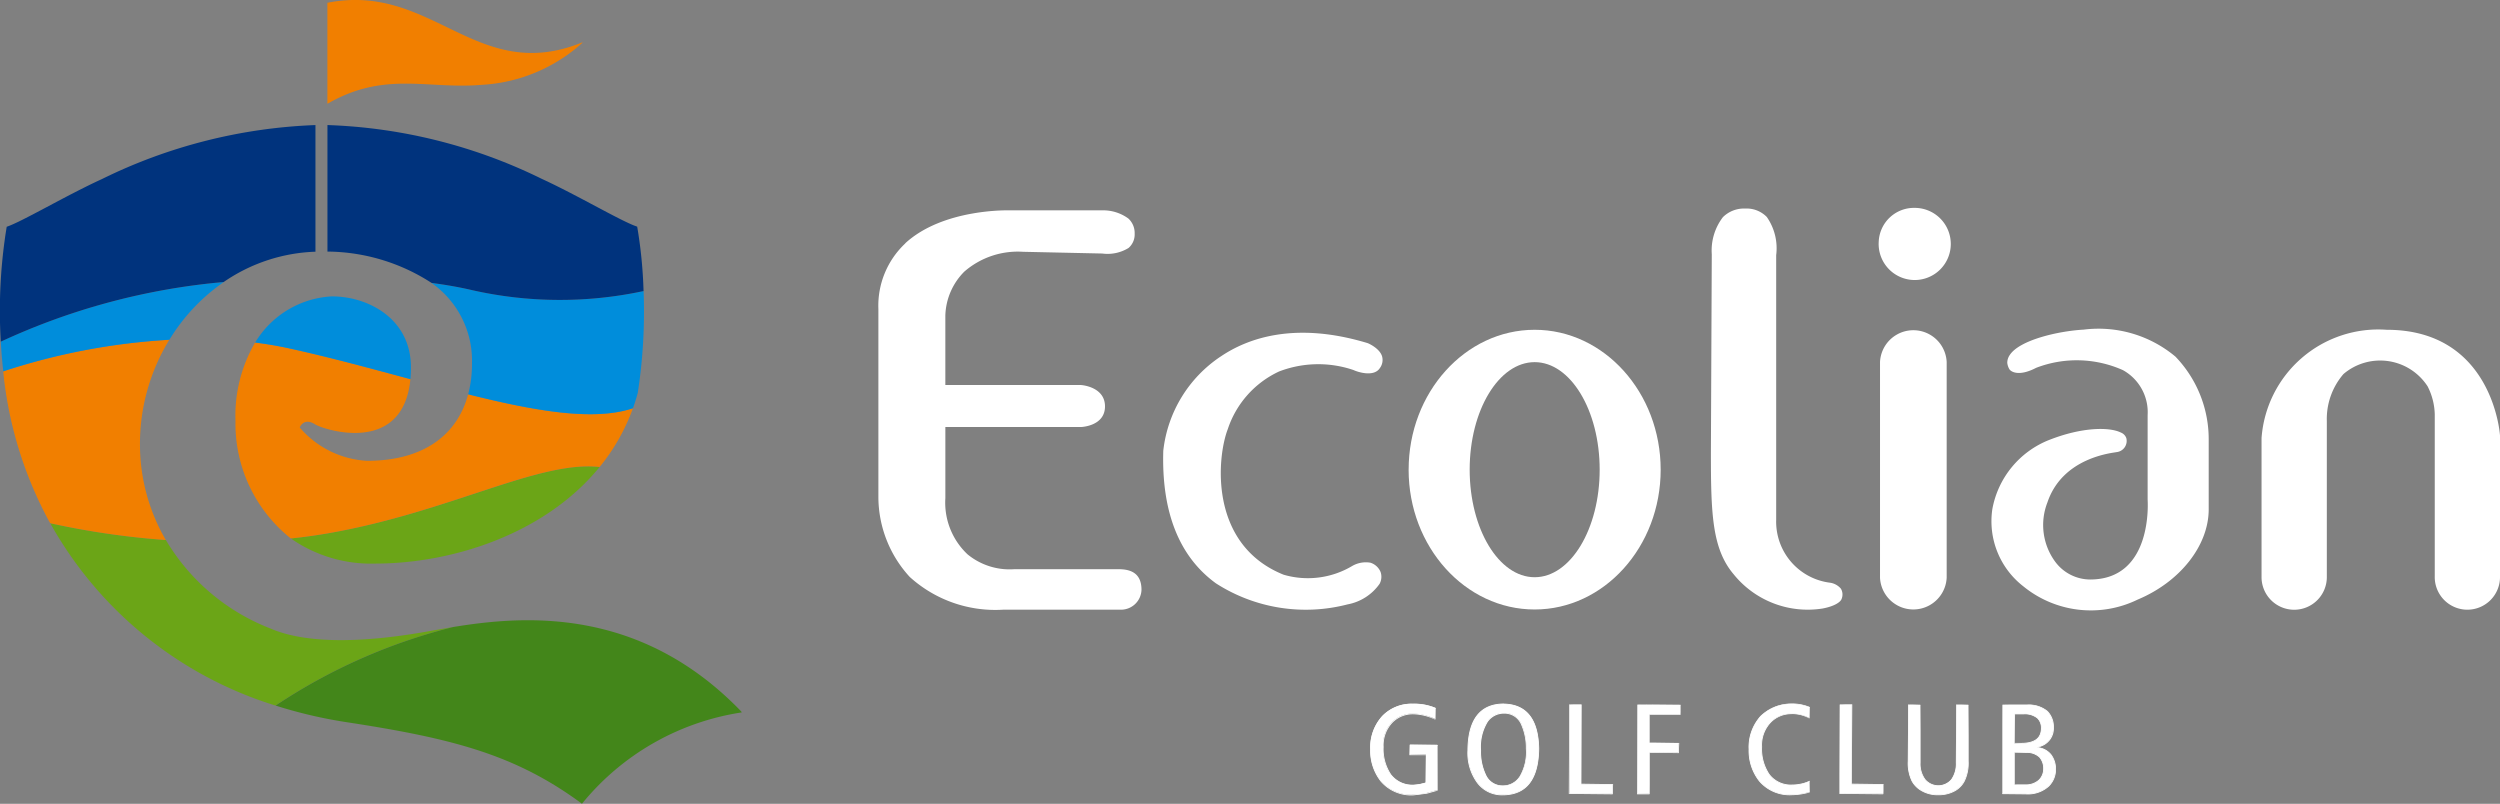 <svg xmlns="http://www.w3.org/2000/svg" width="152" height="48.87" viewBox="0 0 152 48.87">
    <rect x="0" y="0" width="152" height="48.87" fill="#808080" stroke="none"/>
    <defs>
        <clipPath id="8gwapr9iea">
            <path data-name="사각형 2439" style="fill:none" d="M0 0h152v48.87H0z"/>
        </clipPath>
    </defs>
    <g data-name="그룹 2390">
        <g data-name="그룹 2389" style="clip-path:url(#8gwapr9iea)">
            <path data-name="패스 7253" d="M28.168 63.58c-3.957.68-7.235.68-9.32-.227a12.731 12.731 0 0 1-6.348-5.374 49.065 49.065 0 0 1-7.03-1.022 23.674 23.674 0 0 0 13.7 11.087 34.57 34.57 0 0 1 10.8-4.777c-.674.109-1.278.223-1.8.312" transform="translate(-2.415 -25.145)" style="fill:#6ba517"/>
            <path data-name="패스 7254" d="M48.626 78.676a15.514 15.514 0 0 1 9.714-5.553l-.027-.056C52.138 66.655 45.076 67.23 40.8 67.93A34.57 34.57 0 0 0 30 72.707a28.451 28.451 0 0 0 4.348 1.015c6.47.991 10.259 1.983 14.282 4.955" transform="translate(-13.243 -29.808)" style="fill:#43861a"/>
            <path data-name="패스 7255" d="M34.107 54.808c-.819.147-1.637.26-2.446.345a8.5 8.5 0 0 0 5.139 1.526c4.708 0 10.338-1.822 13.634-5.873-3.682-.4-9.036 2.693-16.33 4" transform="translate(-13.977 -22.414)" style="fill:#6ba517"/>
            <path data-name="패스 7256" d="M39.781 40.439c-.655 2.455-2.7 4.041-6.147 4.041a5.792 5.792 0 0 1-4.092-2.027s.235-.641.945-.184c.476.3 5.337 1.926 5.783-2.754-2.355-.636-4.817-1.308-7.286-1.854a23.384 23.384 0 0 0-2.154-.373 8.784 8.784 0 0 0-1.194 4.747A8.915 8.915 0 0 0 29 49.2a34.49 34.49 0 0 0 2.446-.346c7.294-1.309 12.647-4.406 16.33-4a12.177 12.177 0 0 0 2.024-3.57c-2.381.8-5.931.179-10.019-.846" transform="translate(-11.318 -16.462)" style="fill:#f17f00"/>
            <path data-name="패스 7257" d="M8.667 43.286a12.108 12.108 0 0 1 1.785-6.3 39.424 39.424 0 0 0-10.1 1.921A24.052 24.052 0 0 0 3.131 48c.026.047.055.092.081.139a49.054 49.054 0 0 0 7.026 1.022 11.541 11.541 0 0 1-1.571-5.876" transform="translate(-.157 -16.328)" style="fill:#f17f00"/>
            <path data-name="패스 7258" d="M49.36 31.218c-.7-.163-1.511-.306-2.4-.424a5.768 5.768 0 0 1 2.468 4.9 7.273 7.273 0 0 1-.232 1.875c4.088 1.024 7.638 1.643 10.019.846q.163-.455.293-.934a32.466 32.466 0 0 0 .354-6.193 24.249 24.249 0 0 1-10.5-.073" transform="translate(-20.731 -13.595)" style="fill:#008ddb"/>
            <path data-name="패스 7259" d="M32.437 32.263a5.8 5.8 0 0 0-4.663 2.807c.718.09 1.438.213 2.154.372 2.469.546 4.931 1.219 7.286 1.854.021-.225.032-.464.032-.719 0-2.943-2.576-4.314-4.81-4.314" transform="translate(-12.261 -14.243)" style="fill:#008ddb"/>
            <path data-name="패스 7260" d="M13.643 30.7A40.629 40.629 0 0 0 .087 34.319c.031.584.081 1.19.15 1.812a39.45 39.45 0 0 1 10.1-1.921 11.563 11.563 0 0 1 3.31-3.511" transform="translate(-.038 -13.553)" style="fill:#008ddb"/>
            <path data-name="패스 7261" d="M41.962 23.212c.89.118 1.7.261 2.4.424a24.249 24.249 0 0 0 10.5.073 28.01 28.01 0 0 0-.387-3.917c-.9-.283-3.626-1.907-5.792-2.9a31.932 31.932 0 0 0-13.04-3.276v7.693a11.779 11.779 0 0 1 6.321 1.9" transform="translate(-15.734 -6.013)" style="fill:#00337d"/>
            <path data-name="패스 7262" d="M19.18 21.318v-7.7A32.026 32.026 0 0 0 6.2 16.9c-2.166.988-4.9 2.613-5.792 2.9a31.583 31.583 0 0 0-.36 6.987A40.622 40.622 0 0 1 13.6 23.161a10.425 10.425 0 0 1 5.575-1.843" transform="translate(0 -6.014)" style="fill:#00337d"/>
            <path data-name="패스 7263" d="M51.131 2.614a9.94 9.94 0 0 1-6.118 2.545c-3.292.28-5.89-.861-9.373 1.152V.169c6.392-1.267 9.079 5.037 15.516 2.4z" transform="translate(-15.734)" style="fill:#f17f00"/>
            <path data-name="패스 7264" d="M97.255 24.907a5.19 5.19 0 0 0-1.638 3.993v11.416a7.205 7.205 0 0 0 1.907 4.873 7.744 7.744 0 0 0 5.705 1.988h7.07-.008a1.248 1.248 0 0 0 1.323-1.205c0-1.125-.808-1.256-1.427-1.256H103.9a4.033 4.033 0 0 1-2.86-.9 4.314 4.314 0 0 1-1.351-3.42v-4.323h8.237c.058 0 1.469-.063 1.469-1.254s-1.414-1.3-1.475-1.3h-8.232v-4.225a3.935 3.935 0 0 1 1.154-2.67 4.956 4.956 0 0 1 3.573-1.205l4.812.105a2.43 2.43 0 0 0 1.6-.338 1.083 1.083 0 0 0 .371-.871 1.194 1.194 0 0 0-.379-.916 2.588 2.588 0 0 0-1.593-.5h-5.639c-.043 0-4.029-.118-6.334 2" transform="translate(-42.211 -10.11)" style="fill:#fff"/>
            <path data-name="패스 7265" d="M130.112 37.667a7.937 7.937 0 0 0-3.486 5.725c-.113 3.734.967 6.448 3.208 8.07a10.1 10.1 0 0 0 7.991 1.276 3.064 3.064 0 0 0 1.952-1.251.9.9 0 0 0 .062-.716.989.989 0 0 0-.619-.569 1.652 1.652 0 0 0-1.122.208 5.261 5.261 0 0 1-4.158.522c-4.578-1.843-4.039-7.188-3.393-8.849a5.908 5.908 0 0 1 3.118-3.507 6.646 6.646 0 0 1 4.522-.089c.254.121 1.243.446 1.606-.116a.824.824 0 0 0 .13-.733c-.169-.5-.86-.782-.866-.784-4.42-1.341-7.305-.3-8.945.815" transform="translate(-55.898 -15.99)" style="fill:#fff"/>
            <path data-name="패스 7266" d="M153.337 44.406c0 4.689 3.438 8.5 7.662 8.5s7.663-3.815 7.663-8.5S165.225 35.9 161 35.9s-7.662 3.816-7.662 8.505m3.711 0c0-3.606 1.772-6.538 3.951-6.538s3.953 2.932 3.953 6.538-1.773 6.539-3.953 6.539-3.951-2.933-3.951-6.539" transform="translate(-67.693 -15.849)" style="fill:#fff"/>
            <path data-name="패스 7267" d="M186.977 23.221a3.332 3.332 0 0 0-.68 2.259l-.053 12.05c0 3.684.064 5.846 1.376 7.4a5.789 5.789 0 0 0 5.4 2.092c.72-.131 1.106-.389 1.171-.586a.7.7 0 0 0-.042-.62 1.066 1.066 0 0 0-.666-.366 3.739 3.739 0 0 1-3.27-3.83V25.535a3.322 3.322 0 0 0-.571-2.321 1.711 1.711 0 0 0-1.309-.512 1.818 1.818 0 0 0-1.355.519" transform="translate(-82.221 -10.022)" style="fill:#fff"/>
            <path data-name="패스 7268" d="M204.507 24.722a2.193 2.193 0 1 0 2.193-2.092 2.146 2.146 0 0 0-2.192 2.092" transform="translate(-90.283 -9.991)" style="fill:#fff"/>
            <path data-name="패스 7269" d="M204.653 37.869V50.99a2.029 2.029 0 0 0 4.053 0V37.869a2.029 2.029 0 0 0-4.053 0" transform="translate(-90.348 -15.863)" style="fill:#fff"/>
            <path data-name="패스 7270" d="M222.38 35.869c-1.518.085-3.918.628-4.5 1.566a.827.827 0 0 0-.136.45.93.93 0 0 0 .132.394c.073.125.539.478 1.623-.088a6.878 6.878 0 0 1 5.279.141 2.925 2.925 0 0 1 1.5 2.737V46.2c0 .049.359 4.861-3.5 4.861A2.661 2.661 0 0 1 220.673 50a3.77 3.77 0 0 1-.489-3.622c.933-2.78 4.028-3.014 4.2-3.062a.685.685 0 0 0 .6-.845.564.564 0 0 0-.329-.343c-.682-.342-2.337-.349-4.361.447a5.6 5.6 0 0 0-3.458 4.209 5.007 5.007 0 0 0 1.882 4.69 6.491 6.491 0 0 0 6.952.809c2.584-1.08 4.32-3.286 4.321-5.488V42.55a7.236 7.236 0 0 0-2.021-5.039 7.278 7.278 0 0 0-5.586-1.642" transform="translate(-95.702 -15.827)" style="fill:#fff"/>
            <path data-name="패스 7271" d="M246.185 42.483v8.408a1.985 1.985 0 1 0 3.969 0v-9.445a4.179 4.179 0 0 1 1.012-2.856 3.437 3.437 0 0 1 5.117.75 3.936 3.936 0 0 1 .433 1.7v9.849a1.984 1.984 0 1 0 3.967 0v-8.556c0-.06-.433-6.434-6.887-6.434a7.118 7.118 0 0 0-7.611 6.584" transform="translate(-108.683 -15.848)" style="fill:#fff"/>
            <path data-name="패스 7272" d="M157.3 76.627q-2.166.008-2.188 2.815a3.044 3.044 0 0 0 .586 1.978 1.853 1.853 0 0 0 1.532.727q2.157-.007 2.189-2.813-.05-2.657-2.119-2.707m.933 4.464a1.218 1.218 0 0 1-1 .506 1.111 1.111 0 0 1-1.045-.669 3.237 3.237 0 0 1-.306-1.486 2.911 2.911 0 0 1 .423-1.767 1.208 1.208 0 0 1 1-.5 1.116 1.116 0 0 1 1.053.662 3.447 3.447 0 0 1 .3 1.494 2.912 2.912 0 0 1-.421 1.758m3.764-4.41h-.724v5.413h2.64V81.5h-1.915zm-10.43 3.021h.98v1.7a1.23 1.23 0 0 1-.343.1 1.673 1.673 0 0 1-.388.049 1.648 1.648 0 0 1-1.413-.642 2.77 2.77 0 0 1-.457-1.676 2 2 0 0 1 .559-1.509 1.744 1.744 0 0 1 1.259-.51 3.279 3.279 0 0 1 1.361.333v-.683a3.466 3.466 0 0 0-1.367-.242 2.454 2.454 0 0 0-1.853.738 2.8 2.8 0 0 0-.726 2.014 2.993 2.993 0 0 0 .628 1.931 2.4 2.4 0 0 0 1.99.837 3.792 3.792 0 0 0 .795-.1l.358-.1q.168-.046.294-.084v-2.75h-1.678zm33.227.5a1.646 1.646 0 0 1-.283 1.013 1.053 1.053 0 0 1-1.62 0 1.6 1.6 0 0 1-.295-1.013v-3.519h-.724V80.1a2.492 2.492 0 0 0 .232 1.208 1.5 1.5 0 0 0 .58.584 1.9 1.9 0 0 0 1.009.253 1.992 1.992 0 0 0 1.033-.252 1.446 1.446 0 0 0 .556-.58 2.51 2.51 0 0 0 .236-1.211v-3.421h-.722zm-19.379 1.889h.726v-2.501h1.781V79h-1.781v-1.728h1.874v-.591h-2.6zm13.028-5.413h-.725v5.413h2.638V81.5h-1.913zm-5.523.684a2.8 2.8 0 0 0-.724 2.015 2.976 2.976 0 0 0 .627 1.93 2.4 2.4 0 0 0 1.989.837 3.929 3.929 0 0 0 1.06-.164V81.3a2.125 2.125 0 0 1-1.043.257 1.642 1.642 0 0 1-1.411-.643 2.772 2.772 0 0 1-.457-1.675 2 2 0 0 1 .559-1.51 1.747 1.747 0 0 1 1.259-.51 2.146 2.146 0 0 1 1.093.273v-.672a2.706 2.706 0 0 0-1.1-.193 2.457 2.457 0 0 0-1.853.738m17.61 2.316a1.185 1.185 0 0 0-.784-.409v-.018a1.2 1.2 0 0 0 .95-1.2 1.354 1.354 0 0 0-.374-.993 1.77 1.77 0 0 0-1.237-.379h-1.471v5.413h1.4a1.884 1.884 0 0 0 1.393-.466 1.411 1.411 0 0 0 .424-1.014 1.441 1.441 0 0 0-.3-.932m-2.191-2.449h.56a1.219 1.219 0 0 1 .83.251.818.818 0 0 1 .24.605c.006.615-.392.927-1.2.936h-.432zm1.5 4.014a1.172 1.172 0 0 1-.868.3h-.627v-1.973h.714a1.109 1.109 0 0 1 .8.282 1.032 1.032 0 0 1 .25.712.943.943 0 0 1-.27.677" transform="translate(-65.86 -33.826)" style="fill:#fff"/>
            <path data-name="패스 7273" d="M157.273 77.128a1.239 1.239 0 0 0-1.019.509 2.943 2.943 0 0 0-.428 1.783 3.272 3.272 0 0 0 .308 1.5 1.139 1.139 0 0 0 1.069.684 1.25 1.25 0 0 0 1.026-.516 2.945 2.945 0 0 0 .426-1.775 3.489 3.489 0 0 0-.3-1.5 1.146 1.146 0 0 0-1.076-.677m.913 3.924a1.184 1.184 0 0 1-.982.5 1.091 1.091 0 0 1-1.022-.654 3.227 3.227 0 0 1-.3-1.473 2.9 2.9 0 0 1 .418-1.75 1.185 1.185 0 0 1 .976-.488 1.082 1.082 0 0 1 1.029.646 3.434 3.434 0 0 1 .3 1.482 2.893 2.893 0 0 1-.415 1.742m-6.663-1.371v.027h1.006l-.027 1.671a2.106 2.106 0 0 0-.32.073l-.384.049a1.629 1.629 0 0 1-1.391-.632 2.756 2.756 0 0 1-.452-1.66 1.978 1.978 0 0 1 .551-1.489 1.729 1.729 0 0 1 1.241-.5 3.26 3.26 0 0 1 1.35.331l.038-.707a3.235 3.235 0 0 0-1.395-.269 2.493 2.493 0 0 0-1.872.746 2.834 2.834 0 0 0-.733 2.032 3.031 3.031 0 0 0 .634 1.948 2.44 2.44 0 0 0 2.011.847l.8-.1.359-.1.294-.085.019-2.775-1.7-.027zm.053-.59 1.651.027-.027 2.72a1.548 1.548 0 0 0-.274.061l-.357.1-.788.1a2.388 2.388 0 0 1-1.968-.826 2.98 2.98 0 0 1-.623-1.915 2.784 2.784 0 0 1 .718-2 2.442 2.442 0 0 1 1.834-.73 3.454 3.454 0 0 1 1.357.24l-.016.658a2.76 2.76 0 0 0-1.335-.361 1.78 1.78 0 0 0-1.278.518 2.033 2.033 0 0 0-.567 1.528 2.812 2.812 0 0 0 .462 1.692 1.681 1.681 0 0 0 1.435.654l.394-.05.349-.1.015-1.724-.98-.026zm38.957.551a1.21 1.21 0 0 0-.8-.418 1.163 1.163 0 0 0 .973-1.192 1.382 1.382 0 0 0-.382-1.012 1.8 1.8 0 0 0-1.256-.388H187.6l-.027 5.44L189 82.1a1.917 1.917 0 0 0 1.413-.475 1.443 1.443 0 0 0 .431-1.033 1.474 1.474 0 0 0-.308-.949m-.161 1.944a1.861 1.861 0 0 1-1.374.459h-1.4l.026-5.386 1.444.027a1.75 1.75 0 0 1 1.219.371 1.331 1.331 0 0 1 .366.973 1.175 1.175 0 0 1-.931 1.175v.071a1.165 1.165 0 0 1 .766.4 1.419 1.419 0 0 1 .3.915 1.389 1.389 0 0 1-.416.995m-33.1-5.008c-1.453.005-2.2.961-2.214 2.842a3.083 3.083 0 0 0 .591 2 1.886 1.886 0 0 0 1.553.737c1.447-.005 2.193-.96 2.216-2.84-.034-1.782-.755-2.7-2.145-2.734m-.07 5.52a1.834 1.834 0 0 1-1.511-.717 3.031 3.031 0 0 1-.58-1.96c.017-1.845.743-2.784 2.16-2.788 1.356.032 2.06.934 2.093 2.68-.023 1.844-.75 2.781-2.163 2.785M162 76.632h-.751l-.027 5.44 2.666.027.027-.618-1.941-.027zm1.888 4.875-.027.565-2.613-.027.027-5.386.671.026v4.8zm26.092-3.442a.848.848 0 0 0-.248-.624 1.252 1.252 0 0 0-.848-.259h-.584V79l.459.027c.819-.01 1.232-.335 1.225-.964m-1.657.91.027-1.739h.533a1.2 1.2 0 0 1 .811.244.794.794 0 0 1 .232.586c.006.6-.377.9-1.172.909zm-9.87-2.344h-.757l-.027 5.44 2.665.027.027-.618-1.939-.027zm1.886 4.875-.026.565-2.612-.027.027-5.386.672.026v4.8zm-5.577-4.284a2.132 2.132 0 0 1 1.08.269l.04-.694a2.813 2.813 0 0 0-3 .527 2.834 2.834 0 0 0-.731 2.033v.034a3.007 3.007 0 0 0 .633 1.914 2.433 2.433 0 0 0 2.01.847 3.982 3.982 0 0 0 1.068-.165l.019-.71a2.712 2.712 0 0 1-1.07.23 1.625 1.625 0 0 1-1.389-.632 2.75 2.75 0 0 1-.452-1.659 1.98 1.98 0 0 1 .55-1.49 1.728 1.728 0 0 1 1.241-.5m-1.845 1.993a2.81 2.81 0 0 0 .462 1.691 1.679 1.679 0 0 0 1.433.654 2.162 2.162 0 0 0 1.057-.261l-.04.661a4.873 4.873 0 0 1-1.033.137 2.38 2.38 0 0 1-1.968-.826 2.966 2.966 0 0 1-.621-1.914 2.782 2.782 0 0 1 .716-2 2.439 2.439 0 0 1 1.833-.729 2.7 2.7 0 0 1 1.089.19l-.016.647a1.919 1.919 0 0 0-2.344.218 2.027 2.027 0 0 0-.567 1.529m-7.545 2.856v.03h.752l.027-2.533 1.754.027.027-.617-1.807-.027.027-1.7 1.847.027.027-.618-2.626-.027zm.053-5.413 2.573.027-.027.564-1.847-.027-.027 1.753L167.9 79l-.027.562-1.754-.027-.027 2.533-.672-.026zm19.325 3.524a1.631 1.631 0 0 1-.277 1 1.027 1.027 0 0 1-1.577 0 1.578 1.578 0 0 1-.29-1v-3.522l-.751-.027-.027 3.448a2.529 2.529 0 0 0 .235 1.22 1.524 1.524 0 0 0 .591.595 1.935 1.935 0 0 0 1.022.257 2.027 2.027 0 0 0 1.047-.256 1.482 1.482 0 0 0 .566-.59 2.549 2.549 0 0 0 .239-1.225v-3.422l-.752-.027zm.054-3.524.7.027-.027 3.4a2.507 2.507 0 0 1-.234 1.2 1.431 1.431 0 0 1-.547.569 1.969 1.969 0 0 1-1.019.248 1.879 1.879 0 0 1-.994-.249 1.472 1.472 0 0 1-.571-.574 2.479 2.479 0 0 1-.229-1.195v-3.424l.7.027-.027 3.5a1.628 1.628 0 0 0 .3 1.029 1.081 1.081 0 0 0 1.663 0 1.678 1.678 0 0 0 .288-1.029zm4.233 2.867h-.714l-.027 2 .654.027a1.2 1.2 0 0 0 .888-.306.972.972 0 0 0 .278-.7 1.063 1.063 0 0 0-.256-.73 1.142 1.142 0 0 0-.822-.29m.761 1.68a1.15 1.15 0 0 1-.849.289h-.627l.027-1.941.687.027a1.089 1.089 0 0 1 .783.273 1.011 1.011 0 0 1 .242.693.923.923 0 0 1-.264.659" transform="translate(-65.839 -33.804)" style="fill:#fff"/>
        </g>
    </g>
</svg>
